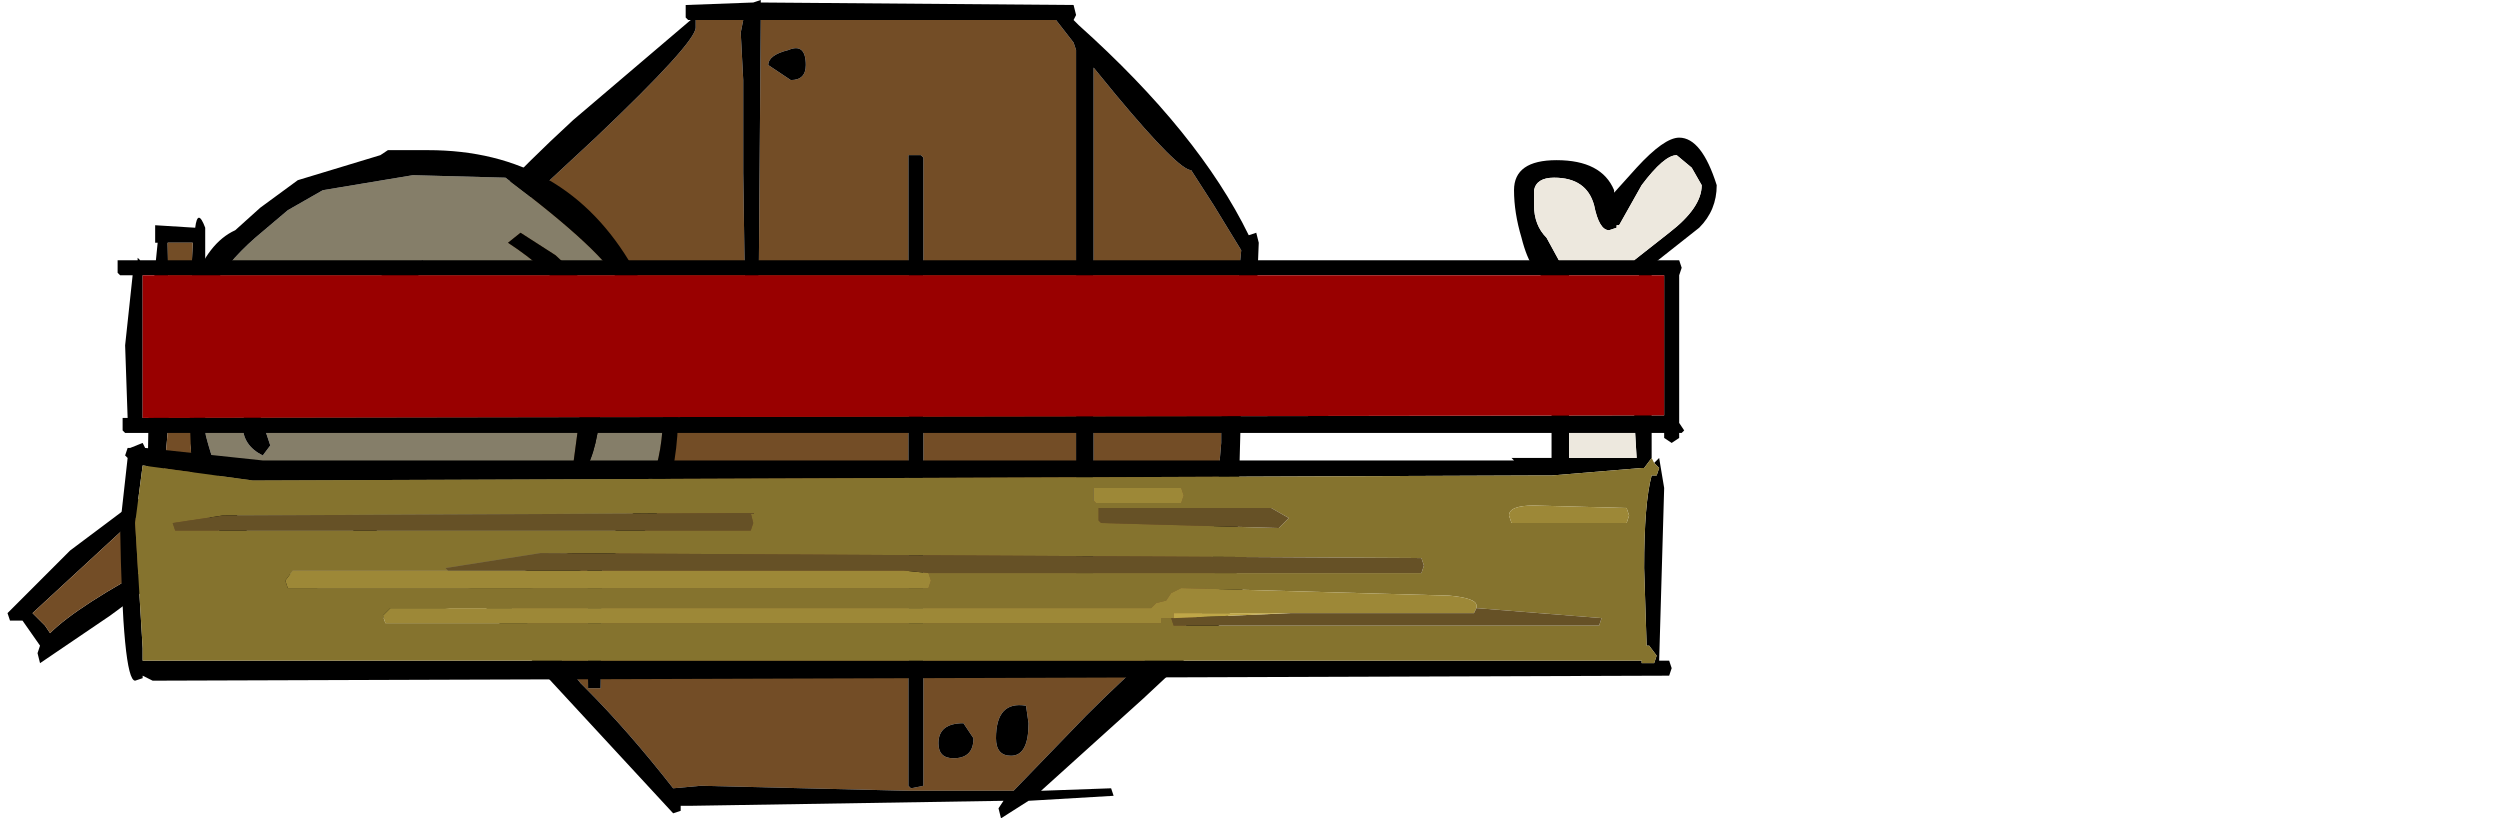 <?xml version="1.0" encoding="UTF-8" standalone="no"?>
<svg xmlns:xlink="http://www.w3.org/1999/xlink" height="98.1px" width="299.7px" xmlns="http://www.w3.org/2000/svg">
  <g transform="matrix(6.0, 0.0, 0.0, 6.0, 105.0, 46.5)">
    <use height="16.35" transform="matrix(1.0, 0.0, 0.0, 1.0, -8.3, -7.75)" width="15.95" xlink:href="#shape0"/>
    <use height="10.25" transform="matrix(1.0, 0.0, 0.0, 1.0, -17.35, -4.75)" width="13.4" xlink:href="#shape1"/>
    <use height="10.85" transform="matrix(1.0, 0.0, 0.0, 1.0, -15.1, -5.0)" width="31.9" xlink:href="#shape2"/>
    <use height="3.7" transform="matrix(1.0, 0.0, 0.0, 1.0, -15.15, -2.6)" width="31.3" xlink:href="#shape3"/>
  </g>
  <defs>
    <g id="shape0" transform="matrix(1.0, 0.0, 0.0, 1.0, 8.3, 7.75)">
      <path d="M3.6 -7.35 L3.95 -6.9 4.0 -6.75 4.0 3.8 4.2 3.9 4.35 3.85 4.35 -6.4 4.8 -5.85 Q6.05 -4.35 6.3 -4.35 L6.75 -3.65 7.3 -2.75 7.25 -2.25 7.25 -2.2 Q6.9 -2.15 6.9 -0.8 L6.9 1.1 6.75 2.85 Q6.65 3.75 6.95 4.2 5.8 4.95 4.2 6.55 L2.75 8.05 0.65 8.05 -3.5 7.95 -4.05 8.0 Q-4.95 6.85 -5.8 6.0 L-5.9 5.9 Q-6.7 4.85 -8.0 3.75 L-7.9 -0.95 -8.0 -1.95 -7.95 -2.0 -7.85 -2.6 -7.0 -3.7 -5.6 -5.0 Q-3.6 -6.9 -3.6 -7.2 L-3.6 -7.35 -2.65 -7.35 -2.7 -7.1 -2.65 -6.15 -2.65 -4.3 -2.6 -0.85 -2.35 -0.9 -2.3 -7.35 3.6 -7.35 M-5.4 -1.15 L-5.5 -1.8 Q-5.8 -1.65 -5.8 0.0 L-5.75 6.0 -5.5 6.0 -5.4 -1.15 M-1.75 -6.75 Q-2.15 -6.65 -2.15 -6.45 L-1.7 -6.15 Q-1.4 -6.15 -1.4 -6.45 -1.4 -6.9 -1.75 -6.75 M1.25 7.1 Q1.25 7.4 1.55 7.4 1.95 7.4 1.95 7.0 L1.75 6.7 Q1.25 6.7 1.25 7.1 M3.05 6.7 L3.0 6.35 Q2.4 6.25 2.4 7.0 2.4 7.35 2.7 7.35 3.05 7.35 3.05 6.7 M0.95 -4.6 L0.9 -4.65 0.65 -4.65 0.65 7.95 0.7 8.0 0.95 7.95 0.95 -4.6" fill="#734d26" fill-rule="evenodd" stroke="none"/>
      <path d="M3.6 -7.35 L-2.3 -7.35 -2.35 -0.9 -2.6 -0.85 -2.65 -4.3 -2.65 -6.15 -2.7 -7.1 -2.65 -7.35 -3.6 -7.35 -3.6 -7.2 Q-3.6 -6.9 -5.6 -5.0 L-7.0 -3.7 -7.85 -2.6 -7.95 -2.0 -8.0 -1.95 -7.9 -0.95 -8.0 3.75 Q-6.7 4.85 -5.9 5.9 L-5.8 6.0 Q-4.95 6.85 -4.05 8.0 L-3.5 7.95 0.65 8.05 2.75 8.05 4.2 6.55 Q5.8 4.95 6.95 4.2 6.65 3.75 6.75 2.85 L6.9 1.1 6.9 -0.8 Q6.9 -2.15 7.25 -2.2 L7.25 -2.25 7.3 -2.75 6.75 -3.65 6.3 -4.35 Q6.05 -4.35 4.8 -5.85 L4.35 -6.4 4.35 3.85 4.2 3.9 4.0 3.8 4.0 -6.75 3.95 -6.9 3.6 -7.35 M4.05 -7.25 Q6.45 -5.1 7.45 -3.05 L7.6 -3.1 7.65 -2.9 7.6 -1.65 7.45 -1.6 7.35 -1.65 7.2 4.0 7.3 3.95 7.35 4.1 Q7.35 4.35 5.35 6.2 L3.3 8.05 4.7 8.0 4.75 8.15 3.05 8.25 2.5 8.6 2.45 8.4 2.55 8.25 -3.7 8.35 -3.9 8.35 -3.9 8.45 -4.05 8.5 -7.1 5.2 -8.0 4.15 -8.0 4.2 -8.1 4.25 -8.25 4.15 -8.25 3.8 -8.3 3.75 -8.3 3.5 -8.25 3.55 -8.25 -2.1 -8.2 -2.1 -8.25 -2.3 -8.25 -2.5 -8.25 -2.85 -8.05 -2.95 -8.0 -3.0 -7.95 -3.05 -8.0 -3.15 Q-8.0 -3.55 -6.05 -5.35 L-3.7 -7.35 -3.75 -7.35 -3.8 -7.4 -3.8 -7.65 -2.45 -7.7 -2.3 -7.75 -2.3 -7.7 3.95 -7.65 4.0 -7.45 3.95 -7.35 4.05 -7.25 M0.95 -4.6 L0.95 7.95 0.7 8.0 0.65 7.95 0.65 -4.65 0.9 -4.65 0.95 -4.6 M3.05 6.7 Q3.05 7.35 2.7 7.35 2.4 7.35 2.4 7.0 2.4 6.25 3.0 6.35 L3.05 6.7 M1.25 7.1 Q1.25 6.7 1.75 6.7 L1.95 7.0 Q1.95 7.4 1.55 7.4 1.25 7.4 1.25 7.1 M-1.75 -6.75 Q-1.4 -6.9 -1.4 -6.45 -1.4 -6.15 -1.7 -6.15 L-2.15 -6.45 Q-2.15 -6.65 -1.75 -6.75 M-5.4 -1.15 L-5.5 6.0 -5.75 6.0 -5.8 0.0 Q-5.8 -1.65 -5.5 -1.8 L-5.4 -1.15" fill="#000000" fill-rule="evenodd" stroke="none"/>
    </g>
    <g id="shape1" transform="matrix(1.0, 0.0, 0.0, 1.0, 17.35, 4.75)">
      <path d="M-11.75 -3.55 L-11.05 -3.95 -9.25 -4.25 -7.4 -4.2 Q-5.4 -2.7 -5.1 -2.05 L-4.6 -0.8 Q-4.25 0.2 -4.25 0.45 -4.25 2.1 -5.2 2.85 -7.95 4.25 -9.8 4.25 -12.1 4.25 -13.05 1.95 -13.6 0.65 -13.6 -0.75 -13.6 -1.95 -12.4 -3.0 L-11.75 -3.55 M-12.1 1.15 L-12.35 0.4 Q-12.65 0.35 -12.65 0.75 -12.65 1.15 -12.25 1.35 L-12.1 1.15 M-10.0 3.35 L-9.85 3.25 Q-10.0 2.4 -10.5 2.7 L-10.35 3.1 -10.0 3.35 M-8.05 2.35 L-8.1 2.1 -8.4 2.15 -8.35 2.4 -8.1 2.4 -8.05 2.35 M-5.45 -0.65 L-5.65 -1.95 -6.4 -2.65 -7.1 -3.1 -7.35 -2.9 Q-5.75 -1.85 -5.75 -0.7 L-6.05 1.55 -5.9 1.75 Q-5.6 1.45 -5.5 0.45 L-5.45 -0.65 M-9.45 -0.25 Q-9.8 -0.55 -10.1 -0.55 L-9.65 0.0 Q-9.25 0.35 -8.95 0.35 -8.5 0.35 -8.5 0.15 L-8.55 0.0 Q-9.15 0.05 -9.45 -0.25 M-10.35 -1.7 L-10.3 -1.6 Q-9.75 -1.6 -9.35 -2.0 L-9.0 -2.4 -9.05 -2.55 Q-10.35 -2.2 -10.35 -1.7 M-12.85 -0.8 L-12.8 -0.6 Q-12.5 -0.6 -12.5 -0.95 L-12.2 -1.25 -12.0 -1.45 -12.05 -1.65 Q-12.35 -1.65 -12.6 -1.3 L-12.85 -0.8" fill="#857e69" fill-rule="evenodd" stroke="none"/>
      <path d="M-11.75 -3.55 L-12.4 -3.0 Q-13.6 -1.95 -13.6 -0.75 -13.6 0.65 -13.05 1.95 -12.1 4.25 -9.8 4.25 -7.95 4.25 -5.2 2.85 -4.25 2.1 -4.25 0.45 -4.25 0.2 -4.6 -0.8 L-5.1 -2.05 Q-5.4 -2.7 -7.4 -4.2 L-9.25 -4.25 -11.05 -3.95 -11.75 -3.55 M-11.55 -4.15 L-9.9 -4.65 -9.75 -4.75 -8.95 -4.75 Q-6.2 -4.75 -4.85 -2.4 -3.95 -0.85 -3.95 0.45 -3.95 2.6 -5.1 3.25 -5.85 3.7 -7.3 4.15 L-9.5 4.6 Q-12.3 4.6 -13.35 2.2 -13.9 0.95 -13.9 -0.75 L-13.65 -2.05 Q-13.35 -2.9 -12.8 -3.15 L-12.3 -3.6 -11.55 -4.15 M-12.85 -0.8 L-12.6 -1.3 Q-12.35 -1.65 -12.05 -1.65 L-12.0 -1.45 -12.2 -1.25 -12.5 -0.95 Q-12.5 -0.6 -12.8 -0.6 L-12.85 -0.8 M-10.35 -1.7 Q-10.35 -2.2 -9.05 -2.55 L-9.0 -2.4 -9.35 -2.0 Q-9.75 -1.6 -10.3 -1.6 L-10.35 -1.7 M-9.45 -0.25 Q-9.15 0.05 -8.55 0.0 L-8.5 0.15 Q-8.5 0.35 -8.95 0.35 -9.25 0.35 -9.65 0.0 L-10.1 -0.55 Q-9.8 -0.55 -9.45 -0.25 M-5.45 -0.65 L-5.5 0.45 Q-5.6 1.45 -5.9 1.75 L-6.05 1.55 -5.75 -0.7 Q-5.75 -1.85 -7.35 -2.9 L-7.1 -3.1 -6.4 -2.65 -5.65 -1.95 -5.45 -0.65 M-8.05 2.35 L-8.1 2.4 -8.35 2.4 -8.4 2.15 -8.1 2.1 -8.05 2.35 M-10.0 3.35 L-10.35 3.1 -10.5 2.7 Q-10.0 2.4 -9.85 3.25 L-10.0 3.35 M-12.1 1.15 L-12.25 1.35 Q-12.65 1.15 -12.65 0.75 -12.65 0.35 -12.35 0.4 L-12.1 1.15" fill="#000000" fill-rule="evenodd" stroke="none"/>
      <path d="M-13.65 -2.9 L-14.15 -2.9 -14.1 0.3 -14.25 2.05 -14.25 2.1 -16.85 4.5 -16.6 4.75 -16.5 4.9 Q-15.95 4.35 -14.25 3.45 L-14.2 3.5 -13.55 3.35 Q-13.05 3.25 -13.05 2.95 L-13.35 2.55 -13.55 2.4 -13.6 2.35 -13.75 2.25 -13.65 2.15 -13.75 -0.45 -13.65 -2.9 M-13.4 -3.2 L-13.4 2.05 Q-13.1 2.1 -12.9 2.5 L-12.75 2.95 Q-12.75 3.85 -13.9 3.85 L-14.35 3.85 -15.3 4.55 -16.7 5.5 -16.75 5.3 -16.7 5.15 -17.05 4.65 -17.3 4.65 -17.35 4.5 -16.1 3.25 -14.5 2.05 -14.55 1.7 -14.5 -1.4 -14.35 -2.9 -14.4 -2.9 -14.4 -3.25 -13.6 -3.2 Q-13.55 -3.6 -13.4 -3.2" fill="#000000" fill-rule="evenodd" stroke="none"/>
      <path d="M-13.65 -2.9 L-13.75 -0.45 -13.65 2.15 -13.75 2.25 -13.6 2.35 -13.55 2.4 -13.35 2.55 -13.05 2.95 Q-13.05 3.25 -13.55 3.35 L-14.2 3.5 -14.25 3.45 Q-15.95 4.35 -16.5 4.9 L-16.6 4.75 -16.85 4.5 -14.25 2.1 -14.25 2.05 -14.1 0.3 -14.15 -2.9 -13.65 -2.9" fill="#734d26" fill-rule="evenodd" stroke="none"/>
    </g>
    <g id="shape2" transform="matrix(1.0, 0.0, 0.0, 1.0, 15.1, 5.0)">
      <path d="M13.15 -3.95 L13.15 -3.65 Q13.15 -3.25 13.4 -3.0 L13.7 -2.45 13.85 -2.5 13.85 1.4 15.2 1.4 15.15 0.55 15.15 -0.55 15.25 -2.4 15.2 -2.4 15.15 -2.55 15.85 -3.1 Q16.5 -3.6 16.5 -4.05 L16.3 -4.4 16.0 -4.65 Q15.75 -4.65 15.3 -4.05 L14.85 -3.25 14.8 -3.25 14.8 -3.2 14.65 -3.15 Q14.45 -3.15 14.35 -3.65 14.2 -4.2 13.55 -4.2 13.2 -4.2 13.15 -3.95 M15.55 1.5 L15.65 1.4 15.75 2.0 15.65 5.45 15.85 5.45 15.9 5.6 15.85 5.75 -14.45 5.85 -14.65 5.75 -14.65 5.8 -14.8 5.85 Q-15.05 5.85 -15.1 2.75 L-14.95 1.4 -15.0 1.35 -14.95 1.2 -14.9 1.2 -14.65 1.1 -14.6 1.2 -12.25 1.45 12.75 1.45 12.7 1.4 13.5 1.4 13.5 -2.15 Q13.1 -2.2 12.9 -3.0 12.75 -3.5 12.75 -3.95 12.75 -4.55 13.6 -4.55 14.5 -4.55 14.75 -3.95 L14.75 -3.9 15.2 -4.4 Q15.75 -5.0 16.05 -5.0 16.5 -5.0 16.8 -4.05 16.8 -3.55 16.45 -3.2 L15.5 -2.45 15.5 1.4 15.35 1.6 15.3 1.6 13.5 1.75 13.15 1.75 -12.45 1.85 -14.65 1.55 -14.8 2.7 -14.65 5.2 -14.65 5.45 -14.55 5.45 15.3 5.45 15.3 5.5 15.55 5.5 15.6 5.35 15.45 5.15 15.4 5.15 15.35 3.6 Q15.35 2.3 15.5 1.75 L15.6 1.75 15.65 1.6 15.55 1.5" fill="#000000" fill-rule="evenodd" stroke="none"/>
      <path d="M13.15 -3.95 Q13.2 -4.2 13.55 -4.2 14.2 -4.2 14.35 -3.65 14.45 -3.15 14.65 -3.15 L14.8 -3.2 14.8 -3.25 14.85 -3.25 15.3 -4.05 Q15.75 -4.65 16.0 -4.65 L16.3 -4.4 16.5 -4.05 Q16.5 -3.6 15.85 -3.1 L15.15 -2.55 15.2 -2.4 15.25 -2.4 15.15 -0.55 15.15 0.55 15.2 1.4 13.85 1.4 13.85 -2.5 13.7 -2.45 13.4 -3.0 Q13.15 -3.25 13.15 -3.65 L13.15 -3.95" fill="#ede8de" fill-rule="evenodd" stroke="none"/>
      <path d="M15.5 1.4 L15.55 1.5 15.65 1.6 15.6 1.75 15.5 1.75 Q15.35 2.3 15.35 3.6 L15.4 5.15 15.45 5.15 15.6 5.35 15.55 5.5 15.3 5.5 15.3 5.45 -14.55 5.45 -14.65 5.45 -14.65 5.2 -14.8 2.7 -14.65 1.55 -12.45 1.85 13.15 1.75 13.5 1.75 15.3 1.6 15.35 1.6 15.5 1.4 M15.05 2.55 L15.0 2.4 13.15 2.35 Q12.65 2.35 12.65 2.55 L12.7 2.7 15.0 2.7 15.05 2.55 M5.9 4.6 L5.95 4.75 14.45 4.75 14.5 4.6 12.0 4.4 12.0 4.35 Q12.0 4.2 11.45 4.15 L6.1 4.0 5.9 4.1 5.8 4.25 5.6 4.3 5.5 4.4 -9.7 4.4 -9.85 4.55 -9.8 4.7 5.7 4.7 5.7 4.6 5.9 4.6 M1.05 3.7 L10.9 3.7 10.95 3.55 10.9 3.4 -6.7 3.3 -8.6 3.6 -8.55 3.65 -11.65 3.65 -11.8 3.85 -11.75 4.0 1.05 4.0 1.1 3.85 1.05 3.7 M8.25 2.6 L7.9 2.4 6.25 2.4 4.45 2.4 4.45 2.65 4.5 2.7 8.05 2.8 8.25 2.6 M6.15 2.15 L6.1 2.0 4.35 2.0 4.35 2.25 4.4 2.3 6.1 2.3 6.15 2.15 M-2.45 2.7 L-2.5 2.5 -13.05 2.55 -14.05 2.7 -14.0 2.85 -2.5 2.85 -2.45 2.7" fill="#85732e" fill-rule="evenodd" stroke="none"/>
      <path d="M15.05 2.55 L15.0 2.7 12.7 2.7 12.65 2.55 Q12.65 2.35 13.15 2.35 L15.0 2.4 15.05 2.55 M12.0 4.4 L11.95 4.5 8.3 4.5 5.95 4.5 5.95 4.6 5.9 4.6 5.7 4.6 5.7 4.7 -9.8 4.7 -9.85 4.55 -9.7 4.4 5.5 4.4 5.6 4.3 5.8 4.25 5.9 4.1 6.1 4.0 11.45 4.15 Q12.0 4.2 12.0 4.35 L12.0 4.4 M1.05 3.7 L1.1 3.85 1.05 4.0 -11.75 4.0 -11.8 3.85 -11.65 3.65 -8.55 3.65 0.55 3.65 1.05 3.7 M6.15 2.15 L6.1 2.3 4.4 2.3 4.35 2.25 4.35 2.0 6.1 2.0 6.15 2.15" fill="#9d8837" fill-rule="evenodd" stroke="none"/>
      <path d="M8.3 4.5 L11.95 4.5 12.0 4.4 14.5 4.6 14.45 4.75 5.95 4.75 5.9 4.6 5.95 4.6 8.3 4.5 M-8.55 3.65 L-8.6 3.6 -6.7 3.3 10.9 3.4 10.95 3.55 10.9 3.7 1.05 3.7 0.55 3.65 -8.55 3.65 M8.25 2.6 L8.05 2.8 4.5 2.7 4.45 2.65 4.45 2.4 6.25 2.4 7.9 2.4 8.25 2.6 M-2.45 2.7 L-2.5 2.85 -14.0 2.85 -14.05 2.7 -13.05 2.55 -2.5 2.5 -2.45 2.7" fill="#665126" fill-rule="evenodd" stroke="none"/>
      <path d="M8.3 4.5 L5.95 4.6 5.95 4.5 8.3 4.5" fill="#bfa748" fill-rule="evenodd" stroke="none"/>
    </g>
    <g id="shape3" transform="matrix(1.0, 0.0, 0.0, 1.0, 15.15, 2.6)">
      <path d="M16.1 -2.4 L16.05 -2.25 16.05 0.7 16.15 0.85 16.1 0.9 16.05 0.9 16.05 1.0 15.9 1.1 15.75 1.0 15.75 0.9 -15.0 0.9 -15.05 0.85 -15.05 0.6 -14.95 0.6 -15.0 -0.85 -14.85 -2.25 -15.1 -2.25 -15.15 -2.3 -15.15 -2.55 -14.75 -2.55 -14.75 -2.6 -14.7 -2.55 16.05 -2.55 16.1 -2.4 M15.75 -2.25 L-14.65 -2.25 -14.65 0.6 15.75 0.55 15.75 -2.25" fill="#000000" fill-rule="evenodd" stroke="none"/>
      <path d="M15.75 -2.25 L15.75 0.55 -14.65 0.6 -14.65 -2.25 15.75 -2.25" fill="#990000" fill-rule="evenodd" stroke="none"/>
    </g>
  </defs>
</svg>
